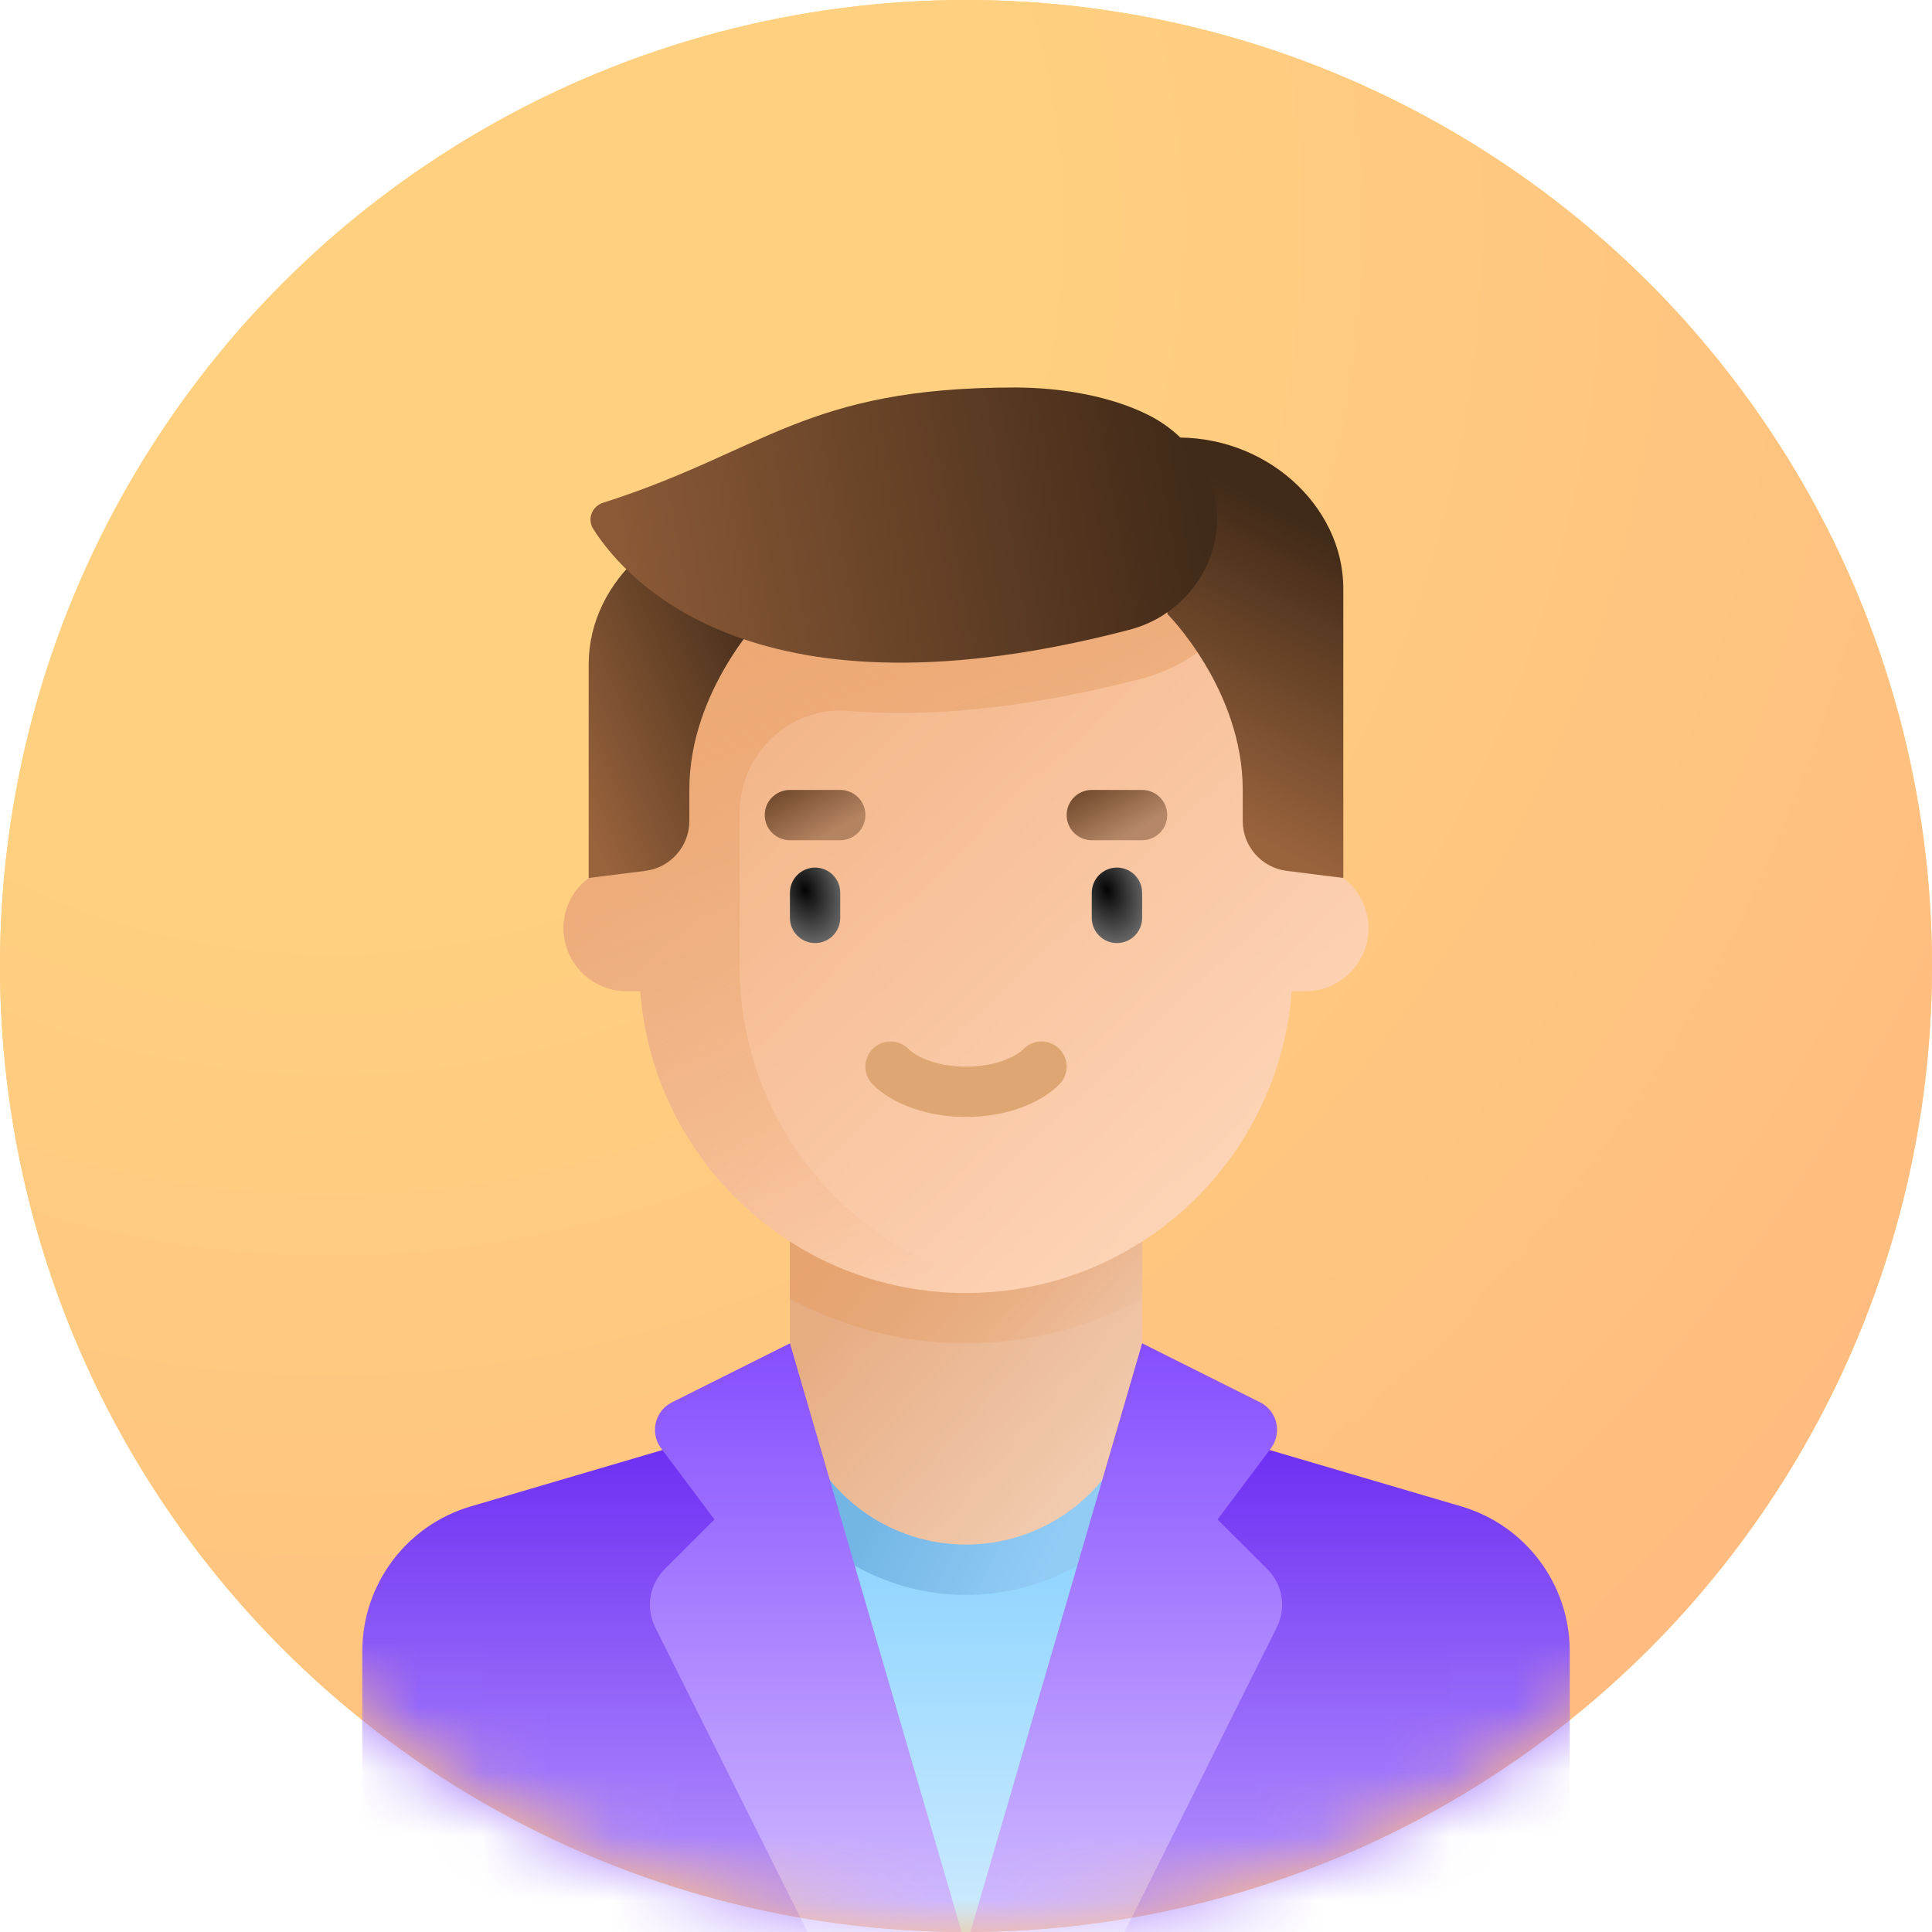 <svg width="30" height="30" viewBox="0 0 30 30" fill="none" xmlns="http://www.w3.org/2000/svg">
<ellipse cx="15" cy="15" rx="15" ry="15" fill="#FFD080"/>
<ellipse cx="15" cy="15" rx="15" ry="15" fill="url(#paint0_radial_7623_4809)"/>
<mask id="mask0_7623_4809" style="mask-type:alpha" maskUnits="userSpaceOnUse" x="0" y="0" width="30" height="30">
<ellipse cx="15" cy="15" rx="15" ry="15" fill="#C4C4C4"/>
</mask>
<g mask="url(#mask0_7623_4809)">
<path d="M22.693 23.392L18.576 22.181H11.425L7.308 23.392C6.311 23.686 5.626 24.601 5.626 25.641V29.063C5.626 29.71 6.15 30.234 6.797 30.234H23.203C23.85 30.234 24.375 29.71 24.375 29.063V25.641C24.375 24.601 23.69 23.686 22.693 23.392Z" fill="url(#paint1_linear_7623_4809)"/>
<path d="M16.953 30.235H13.047L12.266 22.422H17.735L16.953 30.235Z" fill="url(#paint2_linear_7623_4809)"/>
<path d="M12.266 22.422L12.383 23.591C13.027 24.311 13.959 24.766 15 24.766C16.041 24.766 16.974 24.311 17.618 23.591L17.735 22.422H12.266Z" fill="url(#paint3_linear_7623_4809)"/>
<path d="M15 23.984C13.49 23.984 12.266 22.76 12.266 21.25V18.516H17.735V21.25C17.735 22.76 16.51 23.984 15 23.984Z" fill="url(#paint4_linear_7623_4809)"/>
<path d="M12.266 20.168C13.087 20.607 14.017 20.859 15 20.859C15.983 20.859 16.914 20.607 17.735 20.168V18.516H12.266V20.168Z" fill="url(#paint5_linear_7623_4809)"/>
<path d="M20.273 13.438H20.078V9.532H9.922V13.438H9.727C9.19 13.438 8.75 13.877 8.75 14.415C8.75 14.952 9.19 15.391 9.727 15.391H9.942C10.142 18.012 12.328 20.078 15 20.078C17.673 20.078 19.858 18.012 20.058 15.391H20.273C20.811 15.391 21.25 14.952 21.25 14.415C21.25 13.877 20.811 13.438 20.273 13.438Z" fill="url(#paint6_linear_7623_4809)"/>
<path d="M12.657 14.644C12.441 14.644 12.266 14.469 12.266 14.253V13.863C12.266 13.647 12.441 13.472 12.657 13.472C12.873 13.472 13.047 13.647 13.047 13.863V14.253C13.047 14.469 12.873 14.644 12.657 14.644Z" fill="url(#paint7_radial_7623_4809)"/>
<path d="M17.344 14.644C17.128 14.644 16.953 14.469 16.953 14.253V13.863C16.953 13.647 17.128 13.472 17.344 13.472C17.56 13.472 17.735 13.647 17.735 13.863V14.253C17.735 14.469 17.56 14.644 17.344 14.644Z" fill="url(#paint8_radial_7623_4809)"/>
<path d="M13.047 13.047H12.266C12.05 13.047 11.875 12.872 11.875 12.656C11.875 12.441 12.05 12.266 12.266 12.266H13.047C13.263 12.266 13.438 12.441 13.438 12.656C13.438 12.872 13.263 13.047 13.047 13.047Z" fill="url(#paint9_linear_7623_4809)"/>
<path d="M17.735 13.047H16.953C16.737 13.047 16.563 12.872 16.563 12.656C16.563 12.441 16.737 12.266 16.953 12.266H17.735C17.95 12.266 18.125 12.441 18.125 12.656C18.125 12.872 17.95 13.047 17.735 13.047Z" fill="url(#paint10_linear_7623_4809)"/>
<path d="M9.922 9.532V13.438H9.761C9.317 13.438 8.901 13.72 8.786 14.149C8.612 14.799 9.104 15.391 9.727 15.391H9.942C10.142 18.013 12.328 20.079 15 20.079C15.268 20.079 15.528 20.053 15.784 20.013C13.35 19.637 11.485 17.54 11.485 15.001V12.627C11.485 11.71 12.259 10.963 13.173 11.039C13.429 11.06 13.698 11.071 13.98 11.071C15.113 11.071 16.377 10.89 17.739 10.534C18.334 10.378 18.846 10.015 19.195 9.532H9.922Z" fill="url(#paint11_linear_7623_4809)"/>
<path d="M11.827 7.969L11.875 9.531C11.875 9.531 10.704 10.703 10.704 12.265V12.748C10.704 13.142 10.41 13.474 10.019 13.523L9.141 13.633V10.312C9.141 9.018 10.362 7.904 11.827 7.969Z" fill="url(#paint12_linear_7623_4809)"/>
<path d="M19.68 24.367L18.906 23.594L19.734 22.49C19.913 22.251 19.833 21.908 19.566 21.775L17.735 20.859L15 30.234H17.344L19.826 25.269C19.977 24.968 19.918 24.605 19.68 24.367Z" fill="url(#paint13_linear_7623_4809)"/>
<path d="M18.174 6.797L18.125 9.531C18.125 9.531 19.297 10.703 19.297 12.265V12.748C19.297 13.142 19.59 13.474 19.981 13.523L20.859 13.633V9.141C20.859 7.846 19.639 6.732 18.174 6.797Z" fill="url(#paint14_linear_7623_4809)"/>
<path d="M15 17.344C14.414 17.344 13.873 17.156 13.554 16.841C13.4 16.689 13.399 16.442 13.55 16.288C13.703 16.135 13.95 16.133 14.103 16.285C14.233 16.413 14.546 16.563 15 16.563C15.455 16.563 15.768 16.413 15.898 16.285C16.051 16.133 16.298 16.135 16.45 16.288C16.602 16.442 16.6 16.689 16.446 16.841C16.127 17.156 15.586 17.344 15 17.344Z" fill="#DEA672"/>
<path d="M10.32 24.367L11.094 23.594L10.266 22.49C10.087 22.251 10.168 21.908 10.435 21.775L12.266 20.859L15 30.234H12.657L10.174 25.269C10.024 24.968 10.083 24.605 10.32 24.367Z" fill="url(#paint15_linear_7623_4809)"/>
<path d="M15.757 6.017C12.498 6.017 11.874 7.007 9.364 7.807C9.192 7.862 9.114 8.061 9.212 8.214C9.756 9.066 11.783 11.286 17.541 9.778C18.215 9.602 18.734 9.058 18.87 8.374C19.029 7.583 18.548 6.798 17.824 6.44C17.249 6.155 16.496 6.017 15.757 6.017Z" fill="url(#paint16_linear_7623_4809)"/>
</g>
<defs>
<radialGradient id="paint0_radial_7623_4809" cx="0" cy="0" r="1" gradientUnits="userSpaceOnUse" gradientTransform="translate(4.9 3.4) rotate(53.945) scale(30.923)">
<stop offset="0.357" stop-color="#FFD080"/>
<stop offset="1" stop-color="#FFBB80"/>
</radialGradient>
<linearGradient id="paint1_linear_7623_4809" x1="15" y1="22.181" x2="15" y2="30.234" gradientUnits="userSpaceOnUse">
<stop stop-color="#6B2BF2"/>
<stop offset="1" stop-color="#BB9BFF"/>
</linearGradient>
<linearGradient id="paint2_linear_7623_4809" x1="15" y1="23.75" x2="15" y2="30.235" gradientUnits="userSpaceOnUse">
<stop stop-color="#8CD3FF"/>
<stop offset="1" stop-color="#CFECFF"/>
</linearGradient>
<linearGradient id="paint3_linear_7623_4809" x1="13.438" y1="23.75" x2="15.938" y2="25" gradientUnits="userSpaceOnUse">
<stop stop-color="#73B6E6"/>
<stop offset="1" stop-color="#92CCF5"/>
</linearGradient>
<linearGradient id="paint4_linear_7623_4809" x1="13.496" y1="19.569" x2="17.196" y2="22.826" gradientUnits="userSpaceOnUse">
<stop stop-color="#E6AC82"/>
<stop offset="1" stop-color="#F2CBAF"/>
</linearGradient>
<linearGradient id="paint5_linear_7623_4809" x1="12.5" y1="19.688" x2="15.973" y2="22.727" gradientUnits="userSpaceOnUse">
<stop stop-color="#E6A470"/>
<stop offset="1" stop-color="#E6A370" stop-opacity="0"/>
</linearGradient>
<linearGradient id="paint6_linear_7623_4809" x1="11.562" y1="11.563" x2="18.75" y2="19.063" gradientUnits="userSpaceOnUse">
<stop stop-color="#F3B68A"/>
<stop offset="1" stop-color="#FED5B8"/>
</linearGradient>
<radialGradient id="paint7_radial_7623_4809" cx="0" cy="0" r="1" gradientUnits="userSpaceOnUse" gradientTransform="translate(12.501 13.823) rotate(71.565) scale(0.988 0.659)">
<stop stop-color="#040404"/>
<stop offset="1" stop-color="#767676"/>
</radialGradient>
<radialGradient id="paint8_radial_7623_4809" cx="0" cy="0" r="1" gradientUnits="userSpaceOnUse" gradientTransform="translate(17.188 13.822) rotate(71.565) scale(0.988 0.659)">
<stop stop-color="#040404"/>
<stop offset="1" stop-color="#767676"/>
</radialGradient>
<linearGradient id="paint9_linear_7623_4809" x1="12.188" y1="12.187" x2="12.657" y2="13.047" gradientUnits="userSpaceOnUse">
<stop stop-color="#70482B"/>
<stop offset="1" stop-color="#70482B" stop-opacity="0.49"/>
</linearGradient>
<linearGradient id="paint10_linear_7623_4809" x1="16.875" y1="12.187" x2="17.344" y2="13.047" gradientUnits="userSpaceOnUse">
<stop stop-color="#70482B"/>
<stop offset="1" stop-color="#70482B" stop-opacity="0.49"/>
</linearGradient>
<linearGradient id="paint11_linear_7623_4809" x1="10.312" y1="9.688" x2="13.973" y2="20.079" gradientUnits="userSpaceOnUse">
<stop stop-color="#EBA873"/>
<stop offset="1" stop-color="#EBA773" stop-opacity="0"/>
</linearGradient>
<linearGradient id="paint12_linear_7623_4809" x1="9.375" y1="13.437" x2="12.95" y2="11.893" gradientUnits="userSpaceOnUse">
<stop stop-color="#99633C"/>
<stop offset="1" stop-color="#412A18"/>
</linearGradient>
<linearGradient id="paint13_linear_7623_4809" x1="17.455" y1="20.859" x2="17.455" y2="30.234" gradientUnits="userSpaceOnUse">
<stop stop-color="#864DFF"/>
<stop offset="1" stop-color="#D3BFFF"/>
</linearGradient>
<linearGradient id="paint14_linear_7623_4809" x1="20.938" y1="13.75" x2="23.079" y2="9.545" gradientUnits="userSpaceOnUse">
<stop stop-color="#99633C"/>
<stop offset="1" stop-color="#412A18"/>
</linearGradient>
<linearGradient id="paint15_linear_7623_4809" x1="12.546" y1="20.859" x2="12.546" y2="30.234" gradientUnits="userSpaceOnUse">
<stop stop-color="#864DFF"/>
<stop offset="1" stop-color="#D3BFFF"/>
</linearGradient>
<linearGradient id="paint16_linear_7623_4809" x1="9.687" y1="8.438" x2="18.438" y2="6.876" gradientUnits="userSpaceOnUse">
<stop stop-color="#8A5936"/>
<stop offset="1" stop-color="#412A18"/>
</linearGradient>
</defs>
</svg>
